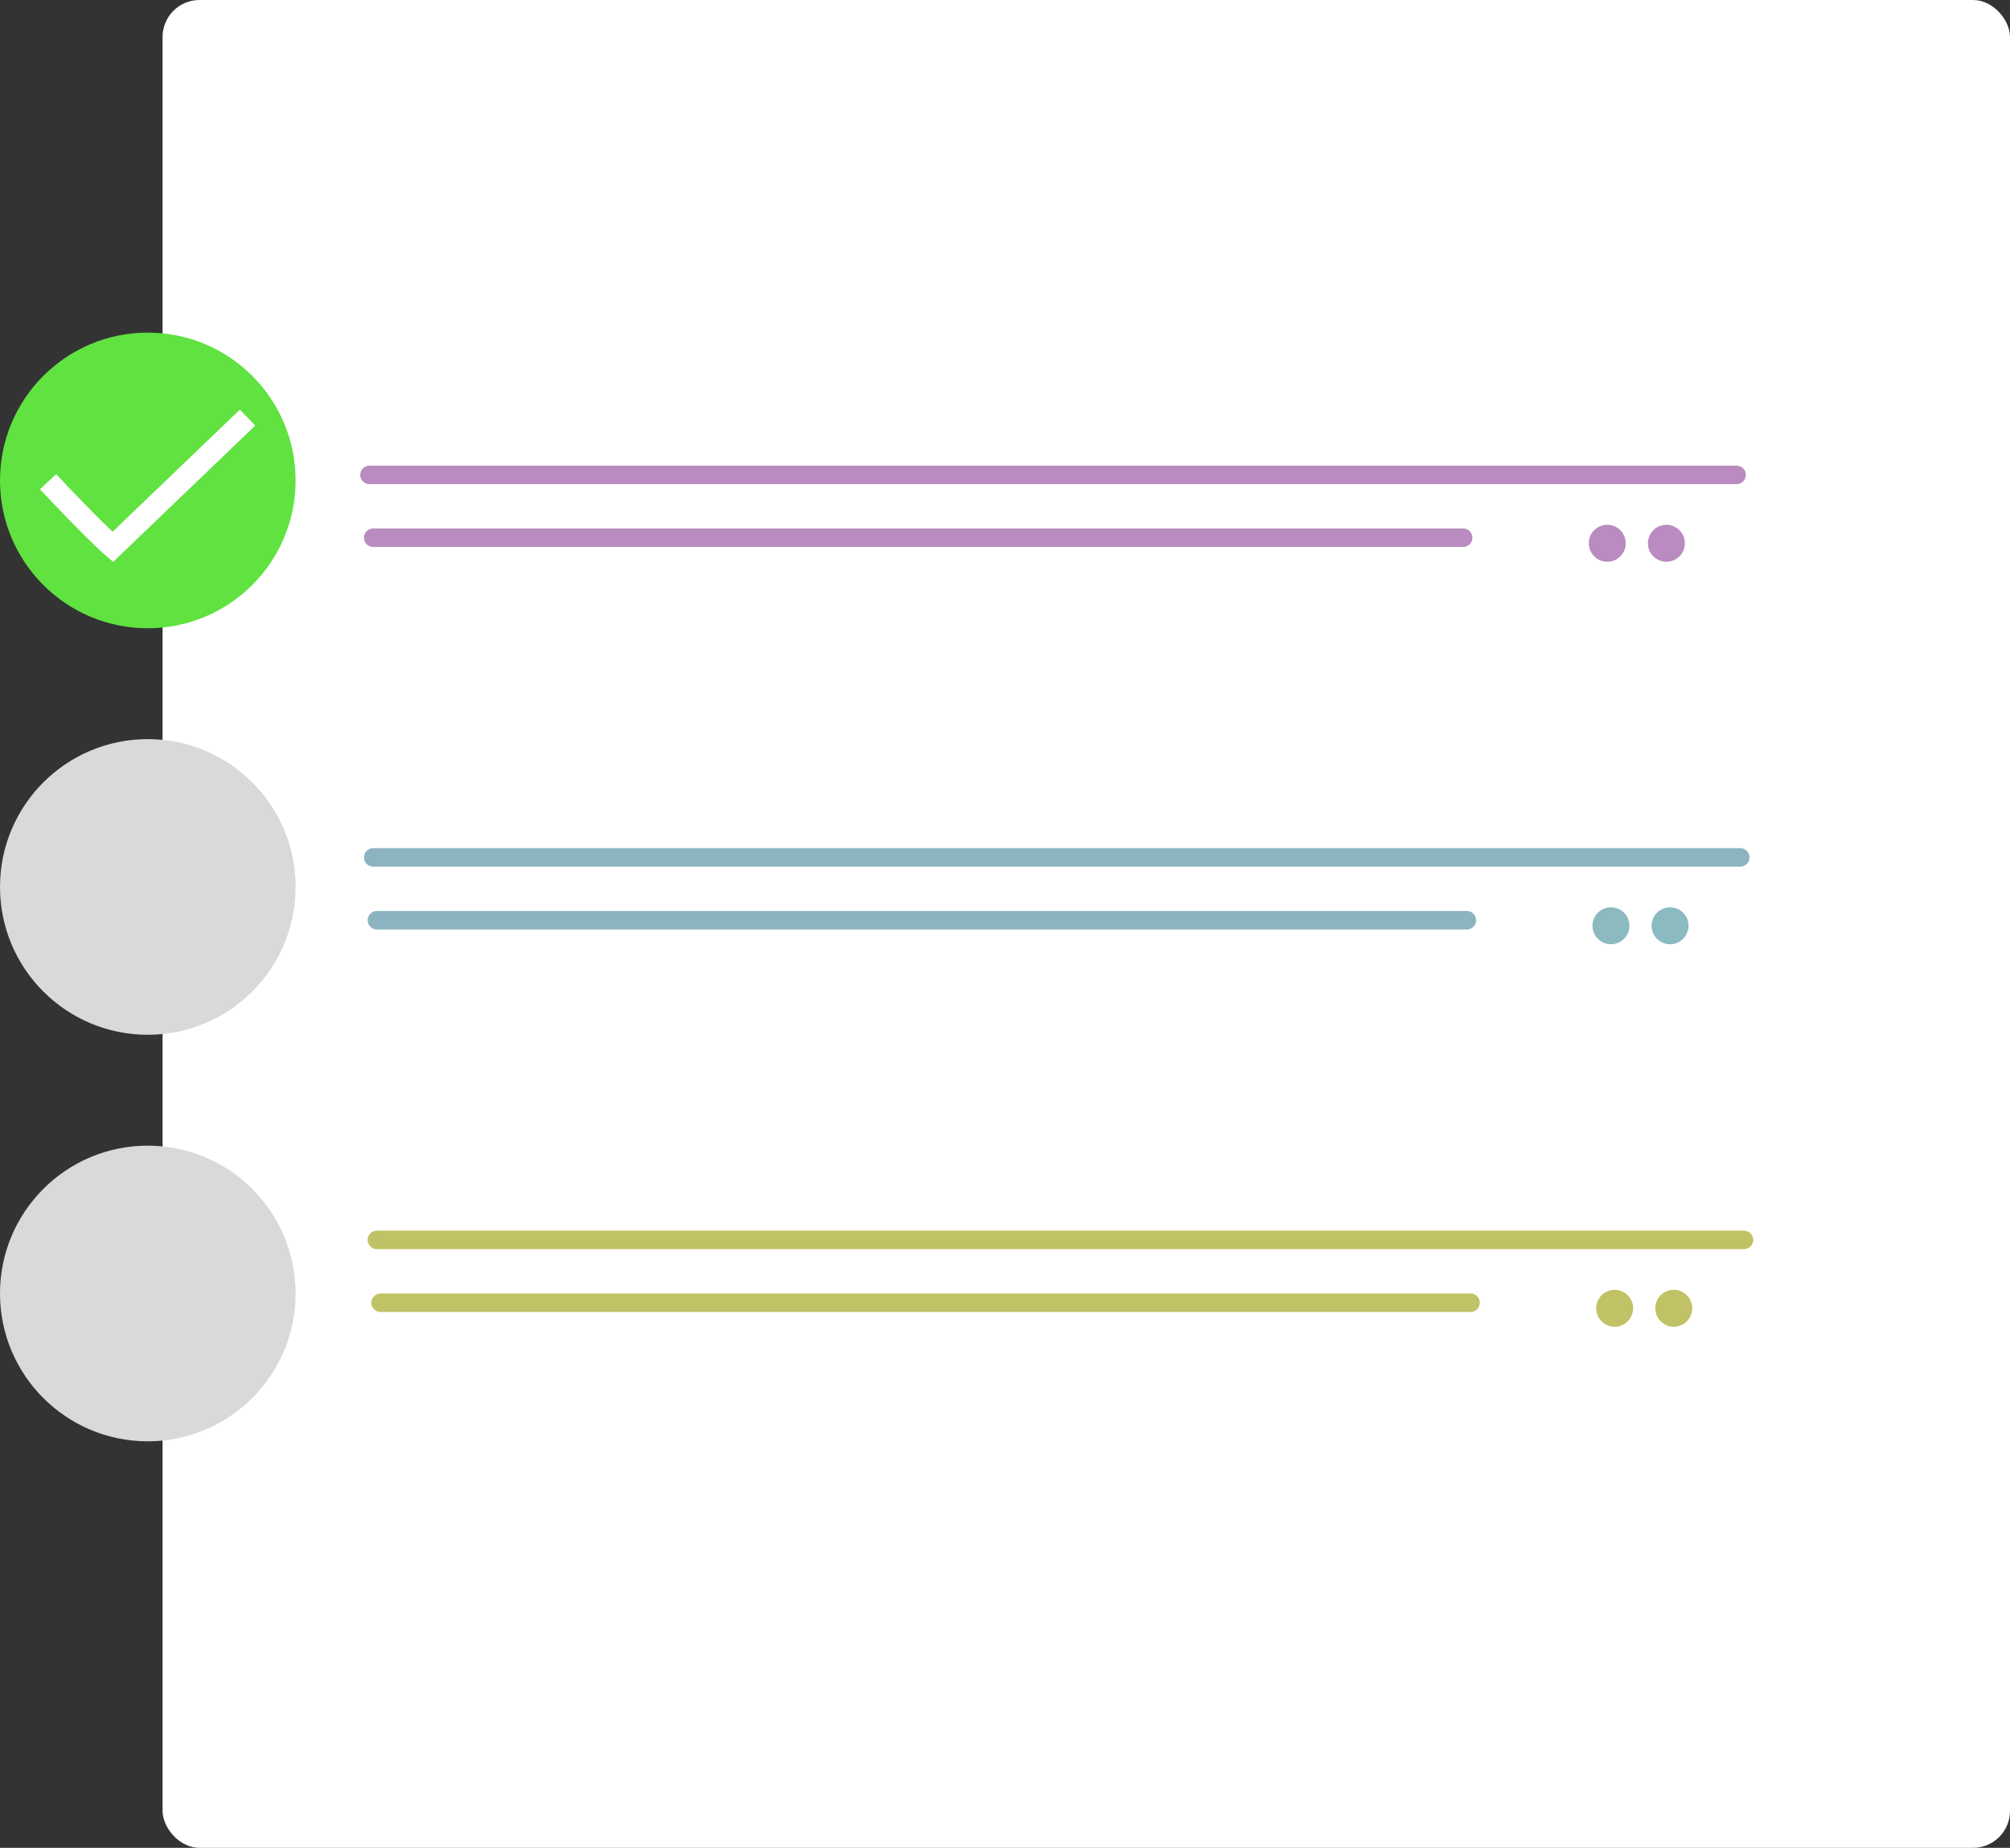 <svg width="544" height="500" viewBox="0 0 544 500" fill="none" xmlns="http://www.w3.org/2000/svg">
<rect x="0" y="0" width="544" height="500" fill="#333333" stroke="none"/>
<rect x="44" width="500" height="500" rx="10" fill="white"/>
<path d="M100 128.5H470" stroke="#B98BC0" stroke-width="5" stroke-linecap="round"/>
<path d="M101 145.5H396" stroke="#B98BC0" stroke-width="5" stroke-linecap="round"/>
<circle cx="435" cy="147" r="5" fill="#B98BC0"/>
<circle cx="451" cy="147" r="5" fill="#B98BC0"/>
<path d="M101 232H471" stroke="#8BB4C0" stroke-width="5" stroke-linecap="round"/>
<path d="M102 249H397" stroke="#8BB4C0" stroke-width="5" stroke-linecap="round"/>
<circle cx="436" cy="250.5" r="5" fill="#8BBAC0"/>
<circle cx="452" cy="250.5" r="5" fill="#8BBAC0"/>
<path d="M102 335.5H472" stroke="#C1C266" stroke-width="5" stroke-linecap="round"/>
<path d="M103 352.5H398" stroke="#C1C266" stroke-width="5" stroke-linecap="round"/>
<circle cx="437" cy="354" r="5" fill="#C1C266"/>
<circle cx="453" cy="354" r="5" fill="#C1C266"/>
<circle cx="40" cy="240" r="40" fill="#D9D9D9"/>
<circle cx="40" cy="350" r="40" fill="#D9D9D9"/>
<circle cx="40" cy="130" r="40" fill="#60E240"/>
<path d="M13 130.342C23.563 141.568 29.071 146.791 30.506 148L67 113" stroke="white" stroke-width="6"/>
</svg>

